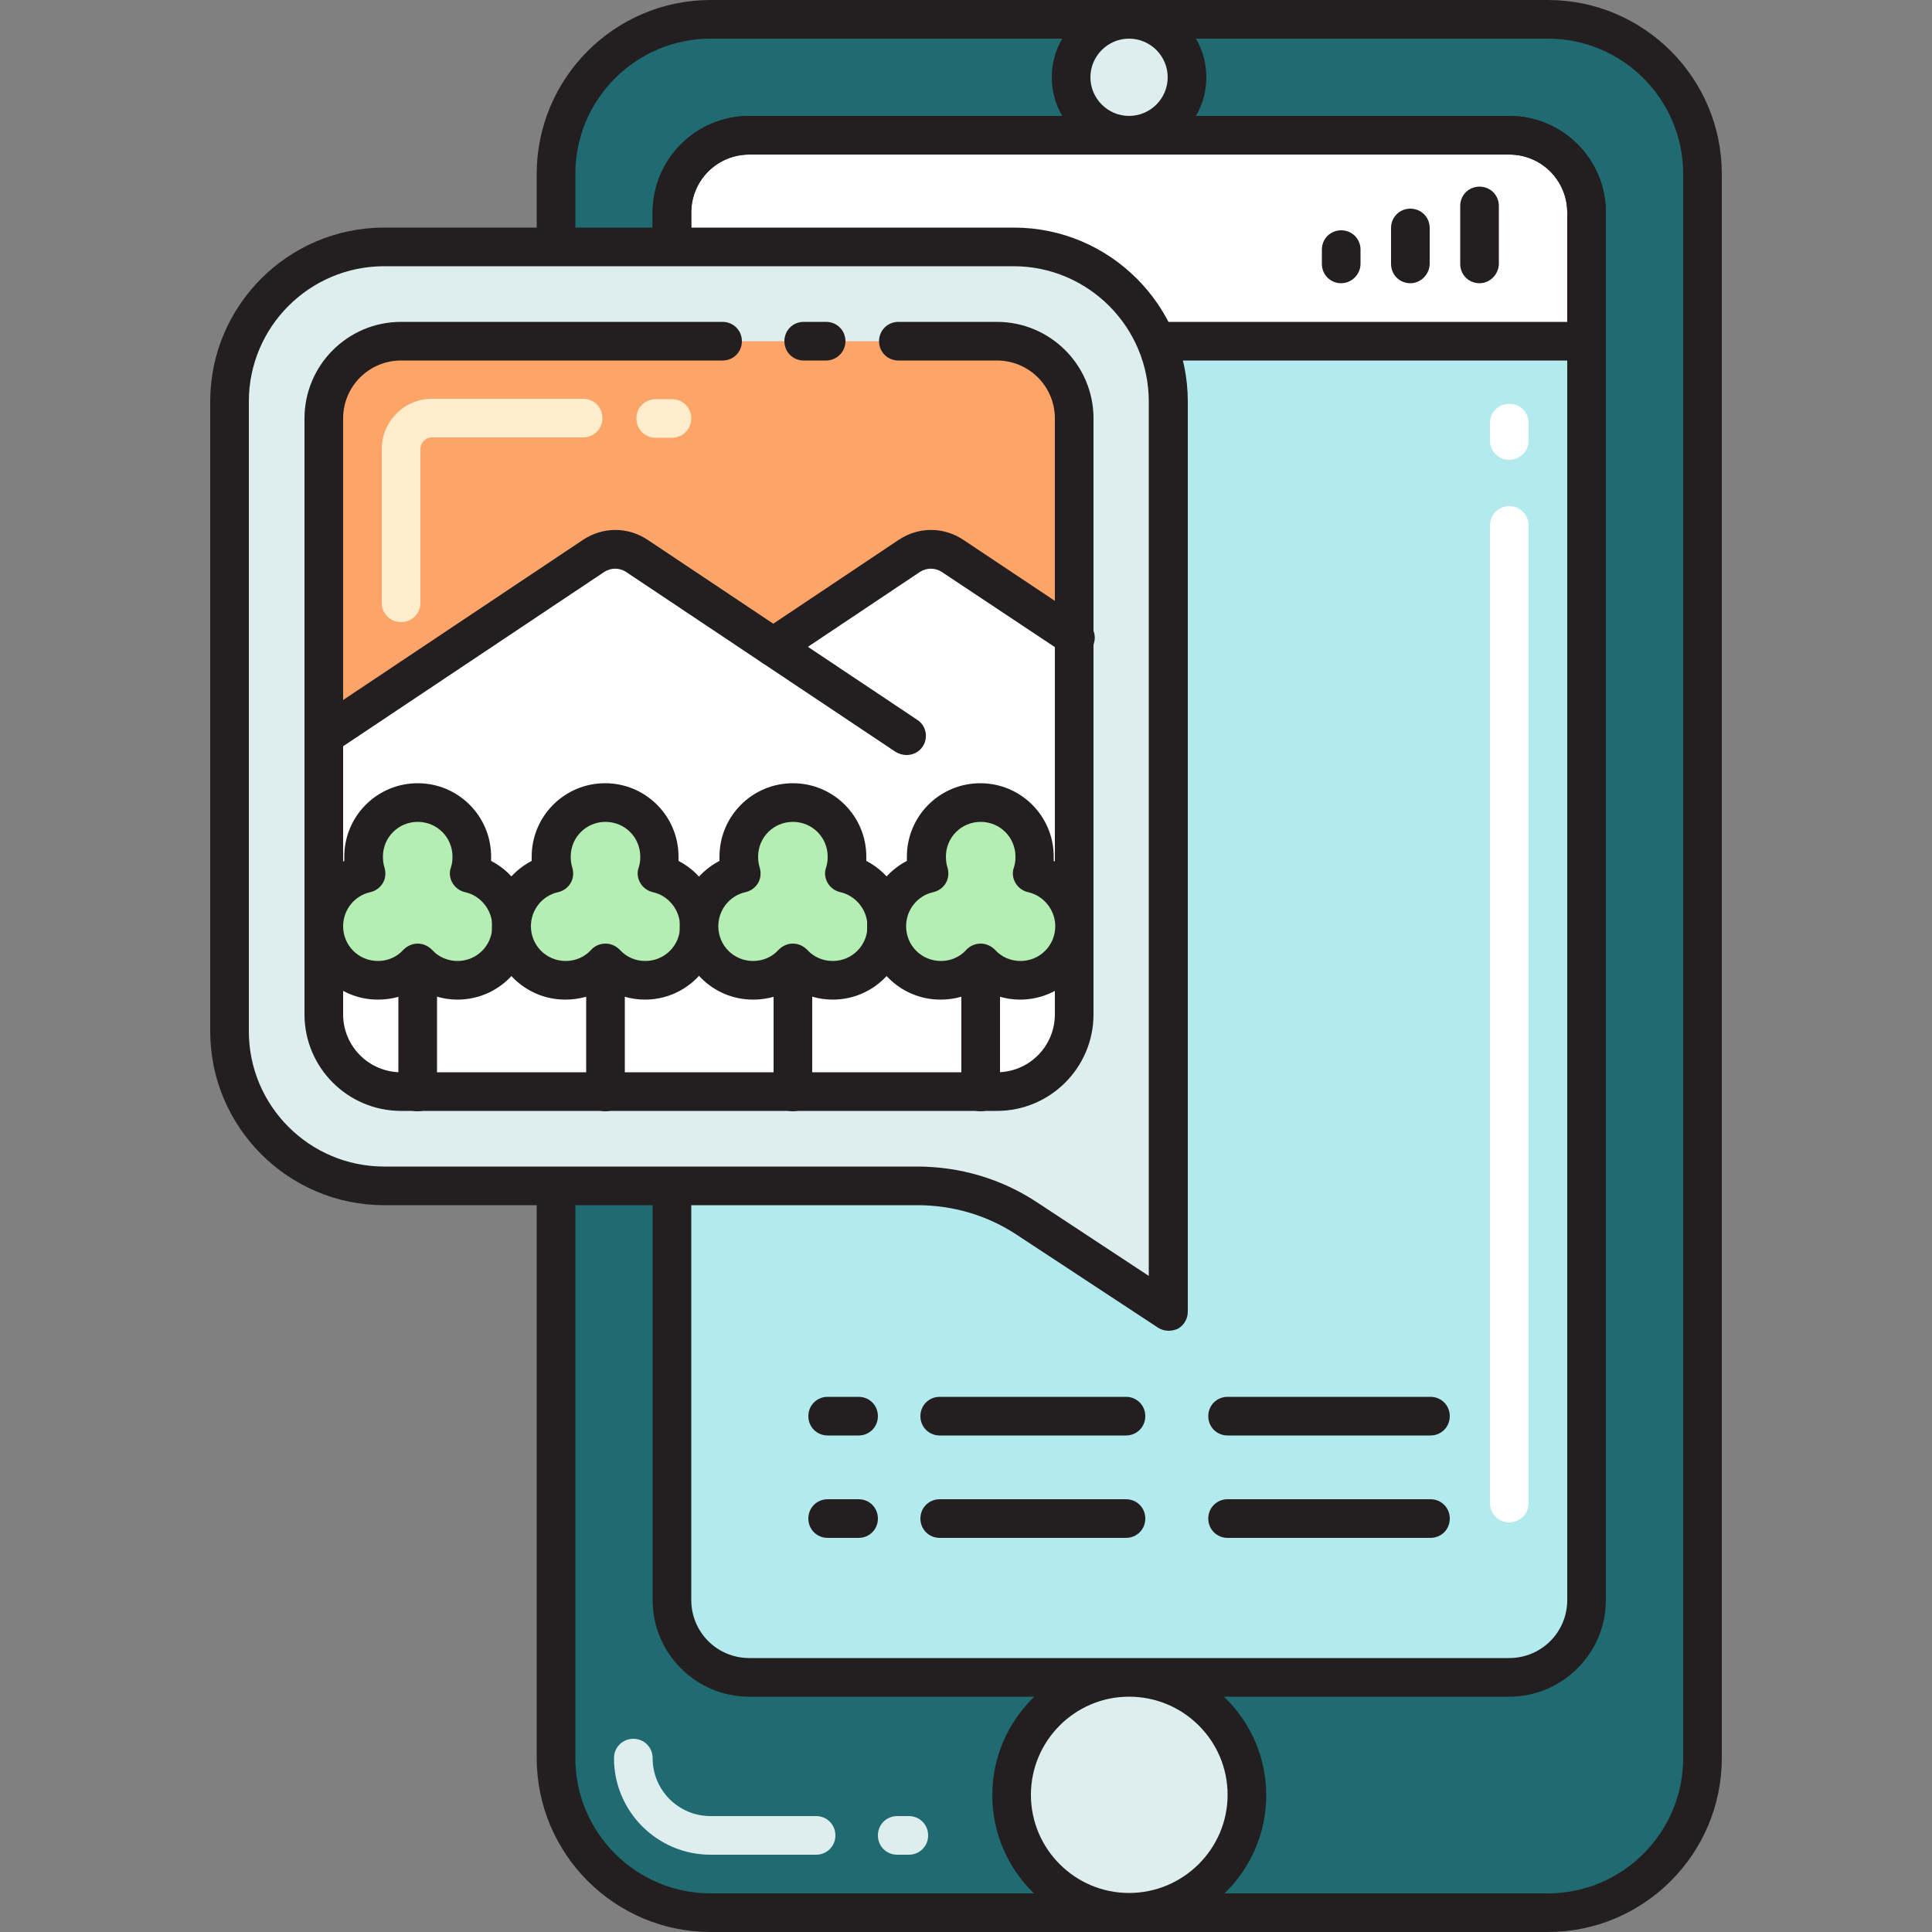 <svg width="210" height="210" viewBox="0 0 210 210" fill="none" xmlns="http://www.w3.org/2000/svg">
<rect x="0" y="0" width="210" height="210" fill="#808080" stroke="none"/>
<g clip-path="url(#clip0_33_1119)">
<path d="M60.438 191.1V18.9C60.438 9.618 67.956 2.1 77.238 2.1H168.252C177.534 2.1 185.052 9.618 185.052 18.9V191.1C185.052 200.382 177.534 207.9 168.252 207.9H77.238C67.956 207.9 60.438 200.382 60.438 191.1Z" fill="#206A71"/>
<path d="M168.252 210H77.238C66.822 210 58.338 201.516 58.338 191.1V18.9C58.338 8.484 66.822 0 77.238 0H168.252C178.668 0 187.152 8.484 187.152 18.9V191.1C187.152 201.516 178.668 210 168.252 210ZM77.238 4.2C69.132 4.2 62.538 10.794 62.538 18.9V191.1C62.538 199.206 69.132 205.8 77.238 205.8H168.252C176.358 205.8 182.952 199.206 182.952 191.1V18.9C182.952 10.794 176.358 4.2 168.252 4.2H77.238Z" fill="#231F20"/>
<path d="M88.704 201.6H77.238C71.442 201.6 66.738 196.896 66.738 191.1C66.738 189.924 67.662 189 68.838 189C70.014 189 70.938 189.924 70.938 191.1C70.938 194.586 73.752 197.4 77.238 197.4H88.704C89.88 197.4 90.804 198.324 90.804 199.5C90.804 200.676 89.88 201.6 88.704 201.6Z" fill="#DEEEEF"/>
<path d="M81.438 182.322C76.818 182.322 73.038 178.542 73.038 173.922V23.1C73.038 18.48 76.818 14.7 81.438 14.7H164.052C168.672 14.7 172.452 18.48 172.452 23.1V173.922C172.452 178.542 168.672 182.322 164.052 182.322H81.438Z" fill="#B2EAEE"/>
<path d="M164.052 165.48C162.876 165.48 161.952 164.556 161.952 163.38V57.12C161.952 55.944 162.876 55.02 164.052 55.02C165.228 55.02 166.152 55.944 166.152 57.12V163.38C166.152 164.556 165.186 165.48 164.052 165.48Z" fill="white"/>
<path d="M164.052 49.98C162.876 49.98 161.952 49.056 161.952 47.88V45.99C161.952 44.814 162.876 43.89 164.052 43.89C165.228 43.89 166.152 44.814 166.152 45.99V47.88C166.152 49.056 165.186 49.98 164.052 49.98Z" fill="white"/>
<path d="M172.452 37.086V23.1C172.452 18.48 168.672 14.7 164.052 14.7H81.438C76.818 14.7 73.038 18.48 73.038 23.1V37.086H172.452Z" fill="white"/>
<path d="M172.452 39.186H73.038C71.862 39.186 70.938 38.262 70.938 37.086V23.1C70.938 17.304 75.642 12.6 81.438 12.6H164.052C169.848 12.6 174.552 17.304 174.552 23.1V37.086C174.552 38.262 173.586 39.186 172.452 39.186ZM75.138 34.986H170.352V23.1C170.352 19.614 167.538 16.8 164.052 16.8H81.438C77.952 16.8 75.138 19.614 75.138 23.1V34.986Z" fill="#231F20"/>
<path d="M164.052 184.422H81.438C75.642 184.422 70.938 179.718 70.938 173.922V23.1C70.938 17.304 75.642 12.6 81.438 12.6H164.052C169.848 12.6 174.552 17.304 174.552 23.1V173.922C174.552 179.718 169.806 184.422 164.052 184.422ZM81.438 16.8C77.952 16.8 75.138 19.614 75.138 23.1V173.922C75.138 177.408 77.952 180.222 81.438 180.222H164.052C167.538 180.222 170.352 177.408 170.352 173.922V23.1C170.352 19.614 167.538 16.8 164.052 16.8H81.438Z" fill="#231F20"/>
<path d="M122.724 207.9C129.776 207.9 135.492 202.184 135.492 195.132C135.492 188.08 129.776 182.364 122.724 182.364C115.672 182.364 109.956 188.08 109.956 195.132C109.956 202.184 115.672 207.9 122.724 207.9Z" fill="#DEEEEF"/>
<path d="M122.724 210C114.534 210 107.856 203.322 107.856 195.132C107.856 186.942 114.534 180.264 122.724 180.264C130.914 180.264 137.634 186.942 137.634 195.132C137.634 203.322 130.956 210 122.724 210ZM122.724 184.422C116.844 184.422 112.056 189.21 112.056 195.09C112.056 200.97 116.844 205.758 122.724 205.758C128.604 205.758 133.434 200.97 133.434 195.09C133.434 189.21 128.646 184.422 122.724 184.422Z" fill="#231F20"/>
<path d="M122.724 14.7C126.203 14.7 129.024 11.879 129.024 8.4C129.024 4.921 126.203 2.1 122.724 2.1C119.245 2.1 116.424 4.921 116.424 8.4C116.424 11.879 119.245 14.7 122.724 14.7Z" fill="#DEEEEF"/>
<path d="M122.724 16.8C118.104 16.8 114.324 13.02 114.324 8.4C114.324 3.78 118.104 0 122.724 0C127.344 0 131.124 3.78 131.124 8.4C131.124 13.02 127.344 16.8 122.724 16.8ZM122.724 4.2C120.414 4.2 118.524 6.09 118.524 8.4C118.524 10.71 120.414 12.6 122.724 12.6C125.034 12.6 126.924 10.71 126.924 8.4C126.924 6.09 125.034 4.2 122.724 4.2Z" fill="#231F20"/>
<path d="M118.356 197.232C117.18 197.232 116.256 196.308 116.256 195.132C116.256 191.562 119.154 188.664 122.724 188.664C123.9 188.664 124.824 189.588 124.824 190.764C124.824 191.94 123.9 192.864 122.724 192.864C121.464 192.864 120.456 193.872 120.456 195.132C120.456 196.266 119.49 197.232 118.356 197.232Z" fill="#DEEEEF"/>
<path d="M110.208 120.498H41.748C37.128 120.498 33.348 116.718 33.348 112.098V43.638C33.348 39.018 37.128 35.238 41.748 35.238H110.208C114.828 35.238 118.608 39.018 118.608 43.638V112.098C118.608 116.718 114.87 120.498 110.208 120.498Z" fill="#DEEEEF"/>
<path d="M110.208 26.838H41.748C32.466 26.838 24.948 34.356 24.948 43.638V112.098C24.948 121.38 32.466 128.898 41.748 128.898H99.666C103.95 128.898 108.108 130.158 111.678 132.51L127.008 142.59V112.098V108.696V43.638C127.008 34.356 119.49 26.838 110.208 26.838Z" fill="#DEEEEF"/>
<path d="M108.36 118.65H43.596C38.976 118.65 35.196 114.87 35.196 110.25V45.486C35.196 40.866 38.976 37.086 43.596 37.086H108.36C112.98 37.086 116.76 40.866 116.76 45.486V110.25C116.76 114.87 113.022 118.65 108.36 118.65Z" fill="#FDA568"/>
<path d="M73.038 47.586H71.274C70.098 47.586 69.174 46.662 69.174 45.486C69.174 44.31 70.098 43.386 71.274 43.386H73.038C74.214 43.386 75.138 44.31 75.138 45.486C75.138 46.662 74.172 47.586 73.038 47.586Z" fill="#FFEDCC"/>
<path d="M43.596 67.62C42.42 67.62 41.496 66.696 41.496 65.52V48.804C41.496 45.822 43.932 43.344 46.956 43.344H63.378C64.554 43.344 65.478 44.268 65.478 45.444C65.478 46.62 64.554 47.544 63.378 47.544H46.956C46.284 47.544 45.696 48.09 45.696 48.804V65.52C45.696 66.696 44.772 67.62 43.596 67.62Z" fill="#FFEDCC"/>
<path d="M43.596 118.65H108.36C112.98 118.65 116.76 114.87 116.76 110.25V69.258L103.488 60.396C102.06 59.472 100.254 59.472 98.826 60.396L84 70.308L69.174 60.396C67.746 59.472 65.94 59.472 64.512 60.396L35.196 79.968V110.25C35.196 114.87 38.976 118.65 43.596 118.65Z" fill="white"/>
<path d="M89.796 39.186H87.36C86.184 39.186 85.26 38.262 85.26 37.086C85.26 35.91 86.184 34.986 87.36 34.986H89.796C90.972 34.986 91.896 35.91 91.896 37.086C91.896 38.262 90.93 39.186 89.796 39.186Z" fill="#231F20"/>
<path d="M108.36 120.75H43.596C37.8 120.75 33.096 116.046 33.096 110.25V45.486C33.096 39.69 37.8 34.986 43.596 34.986H78.54C79.716 34.986 80.64 35.91 80.64 37.086C80.64 38.262 79.716 39.186 78.54 39.186H43.596C40.11 39.186 37.296 42 37.296 45.486V110.25C37.296 113.736 40.11 116.55 43.596 116.55H108.36C111.846 116.55 114.66 113.736 114.66 110.25V45.486C114.66 42 111.846 39.186 108.36 39.186H97.65C96.474 39.186 95.55 38.262 95.55 37.086C95.55 35.91 96.474 34.986 97.65 34.986H108.36C114.156 34.986 118.86 39.69 118.86 45.486V110.25C118.86 116.046 114.156 120.75 108.36 120.75Z" fill="#231F20"/>
<path d="M127.008 144.648C126.588 144.648 126.21 144.522 125.874 144.312L110.544 134.232C107.31 132.09 103.572 130.998 99.708 130.998H41.748C31.332 130.998 22.848 122.514 22.848 112.098V43.638C22.848 33.222 31.332 24.738 41.748 24.738H110.208C120.624 24.738 129.108 33.222 129.108 43.638V142.59C129.108 143.346 128.688 144.06 128.016 144.438C127.722 144.564 127.344 144.648 127.008 144.648ZM41.748 28.938C33.642 28.938 27.048 35.532 27.048 43.638V112.098C27.048 120.204 33.642 126.798 41.748 126.798H99.666C104.37 126.798 108.906 128.142 112.812 130.746L124.866 138.684V43.638C124.866 35.532 118.272 28.938 110.166 28.938H41.748Z" fill="#231F20"/>
<path d="M93.324 156.03H89.964C88.788 156.03 87.864 155.106 87.864 153.93C87.864 152.754 88.788 151.83 89.964 151.83H93.324C94.5 151.83 95.424 152.754 95.424 153.93C95.424 155.106 94.5 156.03 93.324 156.03Z" fill="#231F20"/>
<path d="M122.388 156.03H102.144C100.968 156.03 100.044 155.106 100.044 153.93C100.044 152.754 100.968 151.83 102.144 151.83H122.388C123.564 151.83 124.488 152.754 124.488 153.93C124.488 155.106 123.564 156.03 122.388 156.03Z" fill="#231F20"/>
<path d="M155.484 156.03H133.434C132.258 156.03 131.334 155.106 131.334 153.93C131.334 152.754 132.258 151.83 133.434 151.83H155.484C156.66 151.83 157.584 152.754 157.584 153.93C157.584 155.106 156.66 156.03 155.484 156.03Z" fill="#231F20"/>
<path d="M93.324 167.16H89.964C88.788 167.16 87.864 166.236 87.864 165.06C87.864 163.884 88.788 162.96 89.964 162.96H93.324C94.5 162.96 95.424 163.884 95.424 165.06C95.424 166.236 94.5 167.16 93.324 167.16Z" fill="#231F20"/>
<path d="M122.388 167.16H102.144C100.968 167.16 100.044 166.236 100.044 165.06C100.044 163.884 100.968 162.96 102.144 162.96H122.388C123.564 162.96 124.488 163.884 124.488 165.06C124.488 166.236 123.564 167.16 122.388 167.16Z" fill="#231F20"/>
<path d="M155.484 167.16H133.434C132.258 167.16 131.334 166.236 131.334 165.06C131.334 163.884 132.258 162.96 133.434 162.96H155.484C156.66 162.96 157.584 163.884 157.584 165.06C157.584 166.236 156.66 167.16 155.484 167.16Z" fill="#231F20"/>
<path d="M98.532 82.068C98.112 82.068 97.734 81.942 97.356 81.732L68.04 62.16C67.326 61.698 66.402 61.698 65.688 62.16L36.372 81.732C35.406 82.362 34.104 82.11 33.474 81.144C32.844 80.178 33.096 78.876 34.062 78.246L63.378 58.674C65.52 57.246 68.25 57.246 70.392 58.674L99.708 78.246C100.674 78.876 100.926 80.178 100.296 81.144C99.876 81.774 99.204 82.068 98.532 82.068Z" fill="#231F20"/>
<path d="M84.042 72.408C83.37 72.408 82.698 72.072 82.278 71.484C81.648 70.518 81.9 69.216 82.866 68.586L97.692 58.674C99.834 57.246 102.564 57.246 104.706 58.674L118.062 67.578C119.028 68.208 119.28 69.51 118.65 70.476C118.02 71.442 116.718 71.694 115.752 71.064L102.354 62.16C101.64 61.698 100.716 61.698 100.002 62.16L85.176 72.072C84.84 72.282 84.42 72.408 84.042 72.408Z" fill="#231F20"/>
<path d="M39.816 94.92C39.648 94.332 39.522 93.744 39.522 93.114C39.522 89.88 42.168 87.234 45.402 87.234C48.636 87.234 51.282 89.88 51.282 93.114C51.282 93.744 51.198 94.332 50.988 94.92C53.634 95.508 55.566 97.86 55.566 100.674C55.566 103.908 52.92 106.554 49.686 106.554C47.964 106.554 46.452 105.84 45.36 104.664C44.268 105.84 42.756 106.554 41.034 106.554C37.8 106.554 35.154 103.908 35.154 100.674C35.196 97.86 37.17 95.508 39.816 94.92Z" fill="#B4EEB2"/>
<path d="M49.728 108.654C48.174 108.654 46.704 108.192 45.402 107.394C44.142 108.234 42.63 108.654 41.076 108.654C36.666 108.654 33.096 105.084 33.096 100.674C33.096 97.65 34.818 94.92 37.422 93.576C37.422 93.408 37.422 93.282 37.422 93.114C37.422 88.704 40.992 85.134 45.402 85.134C49.812 85.134 53.382 88.704 53.382 93.114C53.382 93.282 53.382 93.408 53.382 93.576C55.986 94.92 57.708 97.65 57.708 100.674C57.708 105.084 54.138 108.654 49.728 108.654ZM45.402 102.564C45.99 102.564 46.536 102.816 46.956 103.236C47.67 104.034 48.678 104.454 49.728 104.454C51.828 104.454 53.508 102.774 53.508 100.674C53.508 98.91 52.248 97.356 50.568 96.978C49.98 96.852 49.476 96.474 49.182 95.97C48.888 95.466 48.804 94.836 49.014 94.29C49.14 93.912 49.182 93.534 49.182 93.114C49.182 91.014 47.502 89.334 45.402 89.334C43.302 89.334 41.622 91.014 41.622 93.114C41.622 93.492 41.664 93.912 41.79 94.29C41.958 94.836 41.916 95.466 41.622 95.97C41.328 96.474 40.824 96.852 40.236 96.978C38.514 97.356 37.296 98.91 37.296 100.674C37.296 102.774 38.976 104.454 41.076 104.454C42.126 104.454 43.134 104.034 43.848 103.236C44.268 102.816 44.814 102.564 45.402 102.564Z" fill="#231F20"/>
<path d="M45.402 120.792C44.226 120.792 43.302 119.868 43.302 118.692V106.554C43.302 105.378 44.226 104.454 45.402 104.454C46.578 104.454 47.502 105.378 47.502 106.554V118.692C47.502 119.826 46.578 120.792 45.402 120.792Z" fill="#231F20"/>
<path d="M60.186 94.92C60.018 94.332 59.892 93.744 59.892 93.114C59.892 89.88 62.538 87.234 65.772 87.234C69.006 87.234 71.652 89.88 71.652 93.114C71.652 93.744 71.568 94.332 71.358 94.92C74.004 95.508 75.936 97.86 75.936 100.674C75.936 103.908 73.29 106.554 70.056 106.554C68.334 106.554 66.822 105.84 65.73 104.664C64.638 105.84 63.126 106.554 61.404 106.554C58.17 106.554 55.524 103.908 55.524 100.674C55.608 97.86 57.582 95.508 60.186 94.92Z" fill="#B4EEB2"/>
<path d="M70.098 108.654C68.544 108.654 67.074 108.192 65.772 107.394C64.512 108.234 63 108.654 61.446 108.654C57.036 108.654 53.466 105.084 53.466 100.674C53.466 97.65 55.188 94.92 57.792 93.576C57.792 93.408 57.792 93.282 57.792 93.114C57.792 88.704 61.362 85.134 65.772 85.134C70.182 85.134 73.752 88.704 73.752 93.114C73.752 93.282 73.752 93.408 73.752 93.576C76.356 94.92 78.078 97.65 78.078 100.674C78.078 105.084 74.508 108.654 70.098 108.654ZM65.814 102.564C66.402 102.564 66.948 102.816 67.368 103.236C68.082 104.034 69.09 104.454 70.14 104.454C72.24 104.454 73.92 102.774 73.92 100.674C73.92 98.91 72.66 97.356 70.98 96.978C70.392 96.852 69.888 96.474 69.594 95.97C69.3 95.466 69.216 94.836 69.426 94.29C69.552 93.912 69.594 93.534 69.594 93.114C69.594 91.014 67.914 89.334 65.814 89.334C63.714 89.334 62.034 91.014 62.034 93.114C62.034 93.492 62.076 93.912 62.202 94.29C62.37 94.836 62.328 95.466 62.034 95.97C61.74 96.474 61.236 96.852 60.648 96.978C58.926 97.356 57.708 98.91 57.708 100.674C57.708 102.774 59.388 104.454 61.488 104.454C62.538 104.454 63.546 104.034 64.26 103.236C64.638 102.816 65.226 102.564 65.814 102.564Z" fill="#231F20"/>
<path d="M65.814 120.792C64.638 120.792 63.714 119.868 63.714 118.692V106.554C63.714 105.378 64.638 104.454 65.814 104.454C66.99 104.454 67.914 105.378 67.914 106.554V118.692C67.914 119.826 66.948 120.792 65.814 120.792Z" fill="#231F20"/>
<path d="M80.598 94.92C80.43 94.332 80.304 93.744 80.304 93.114C80.304 89.88 82.95 87.234 86.184 87.234C89.418 87.234 92.064 89.88 92.064 93.114C92.064 93.744 91.98 94.332 91.77 94.92C94.416 95.508 96.348 97.86 96.348 100.674C96.348 103.908 93.702 106.554 90.468 106.554C88.746 106.554 87.234 105.84 86.142 104.664C85.05 105.84 83.538 106.554 81.816 106.554C78.582 106.554 75.936 103.908 75.936 100.674C75.978 97.86 77.952 95.508 80.598 94.92Z" fill="#B4EEB2"/>
<path d="M90.51 108.654C88.956 108.654 87.486 108.192 86.184 107.394C84.924 108.234 83.412 108.654 81.858 108.654C77.448 108.654 73.878 105.084 73.878 100.674C73.878 97.65 75.6 94.92 78.204 93.576C78.204 93.408 78.204 93.282 78.204 93.114C78.204 88.704 81.774 85.134 86.184 85.134C90.594 85.134 94.164 88.704 94.164 93.114C94.164 93.282 94.164 93.408 94.164 93.576C96.768 94.92 98.49 97.65 98.49 100.674C98.49 105.084 94.92 108.654 90.51 108.654ZM86.184 102.564C86.772 102.564 87.318 102.816 87.738 103.236C88.452 104.034 89.46 104.454 90.51 104.454C92.61 104.454 94.29 102.774 94.29 100.674C94.29 98.91 93.03 97.356 91.35 96.978C90.762 96.852 90.258 96.474 89.964 95.97C89.67 95.466 89.586 94.836 89.796 94.29C89.922 93.912 89.964 93.534 89.964 93.114C89.964 91.014 88.284 89.334 86.184 89.334C84.084 89.334 82.404 91.014 82.404 93.114C82.404 93.492 82.446 93.912 82.572 94.29C82.74 94.836 82.698 95.466 82.404 95.97C82.11 96.474 81.606 96.852 81.018 96.978C79.296 97.356 78.078 98.91 78.078 100.674C78.078 102.774 79.758 104.454 81.858 104.454C82.908 104.454 83.916 104.034 84.63 103.236C85.05 102.816 85.596 102.564 86.184 102.564Z" fill="#231F20"/>
<path d="M86.184 120.792C85.008 120.792 84.084 119.868 84.084 118.692V106.554C84.084 105.378 85.008 104.454 86.184 104.454C87.36 104.454 88.284 105.378 88.284 106.554V118.692C88.284 119.826 87.36 120.792 86.184 120.792Z" fill="#231F20"/>
<path d="M100.968 94.92C100.8 94.332 100.674 93.744 100.674 93.114C100.674 89.88 103.32 87.234 106.554 87.234C109.788 87.234 112.434 89.88 112.434 93.114C112.434 93.744 112.35 94.332 112.14 94.92C114.786 95.508 116.718 97.86 116.718 100.674C116.718 103.908 114.072 106.554 110.838 106.554C109.116 106.554 107.604 105.84 106.512 104.664C105.42 105.84 103.908 106.554 102.186 106.554C98.952 106.554 96.306 103.908 96.306 100.674C96.39 97.86 98.364 95.508 100.968 94.92Z" fill="#B4EEB2"/>
<path d="M110.88 108.654C109.326 108.654 107.856 108.192 106.554 107.394C105.294 108.234 103.782 108.654 102.228 108.654C97.818 108.654 94.248 105.084 94.248 100.674C94.248 97.65 95.97 94.92 98.574 93.576C98.574 93.408 98.574 93.282 98.574 93.114C98.574 88.704 102.144 85.134 106.554 85.134C110.964 85.134 114.534 88.704 114.534 93.114C114.534 93.282 114.534 93.408 114.534 93.576C117.138 94.92 118.86 97.65 118.86 100.674C118.86 105.084 115.29 108.654 110.88 108.654ZM106.596 102.564C107.184 102.564 107.73 102.816 108.15 103.236C108.864 104.034 109.872 104.454 110.922 104.454C113.022 104.454 114.702 102.774 114.702 100.674C114.702 98.91 113.442 97.356 111.762 96.978C111.174 96.852 110.67 96.474 110.376 95.97C110.082 95.466 109.998 94.836 110.208 94.29C110.334 93.912 110.376 93.534 110.376 93.114C110.376 91.014 108.696 89.334 106.596 89.334C104.496 89.334 102.816 91.014 102.816 93.114C102.816 93.492 102.858 93.912 102.984 94.29C103.152 94.836 103.11 95.466 102.816 95.97C102.522 96.474 102.018 96.852 101.43 96.978C99.708 97.356 98.49 98.91 98.49 100.674C98.49 102.774 100.17 104.454 102.27 104.454C103.32 104.454 104.328 104.034 105.042 103.236C105.42 102.816 106.008 102.564 106.596 102.564Z" fill="#231F20"/>
<path d="M106.596 120.792C105.42 120.792 104.496 119.868 104.496 118.692V106.554C104.496 105.378 105.42 104.454 106.596 104.454C107.772 104.454 108.696 105.378 108.696 106.554V118.692C108.696 119.826 107.73 120.792 106.596 120.792Z" fill="#231F20"/>
<path d="M98.784 201.6H97.524C96.348 201.6 95.424 200.676 95.424 199.5C95.424 198.324 96.348 197.4 97.524 197.4H98.784C99.96 197.4 100.884 198.324 100.884 199.5C100.884 200.676 99.96 201.6 98.784 201.6Z" fill="#DEEEEF"/>
<path d="M145.782 30.786C144.606 30.786 143.682 29.862 143.682 28.686V27.132C143.682 25.956 144.606 25.032 145.782 25.032C146.958 25.032 147.882 25.956 147.882 27.132V28.686C147.882 29.82 146.916 30.786 145.782 30.786Z" fill="#231F20"/>
<path d="M153.3 30.786C152.124 30.786 151.2 29.862 151.2 28.686V24.78C151.2 23.604 152.124 22.68 153.3 22.68C154.476 22.68 155.4 23.604 155.4 24.78V28.644C155.4 29.82 154.434 30.786 153.3 30.786Z" fill="#231F20"/>
<path d="M160.818 30.786C159.642 30.786 158.718 29.862 158.718 28.686V22.386C158.718 21.21 159.642 20.286 160.818 20.286C161.994 20.286 162.918 21.21 162.918 22.386V28.644C162.918 29.82 161.952 30.786 160.818 30.786Z" fill="#231F20"/>
</g>
<defs>
<clipPath id="clip0_33_1119">
<rect width="210" height="210" fill="white"/>
</clipPath>
</defs>
</svg>
